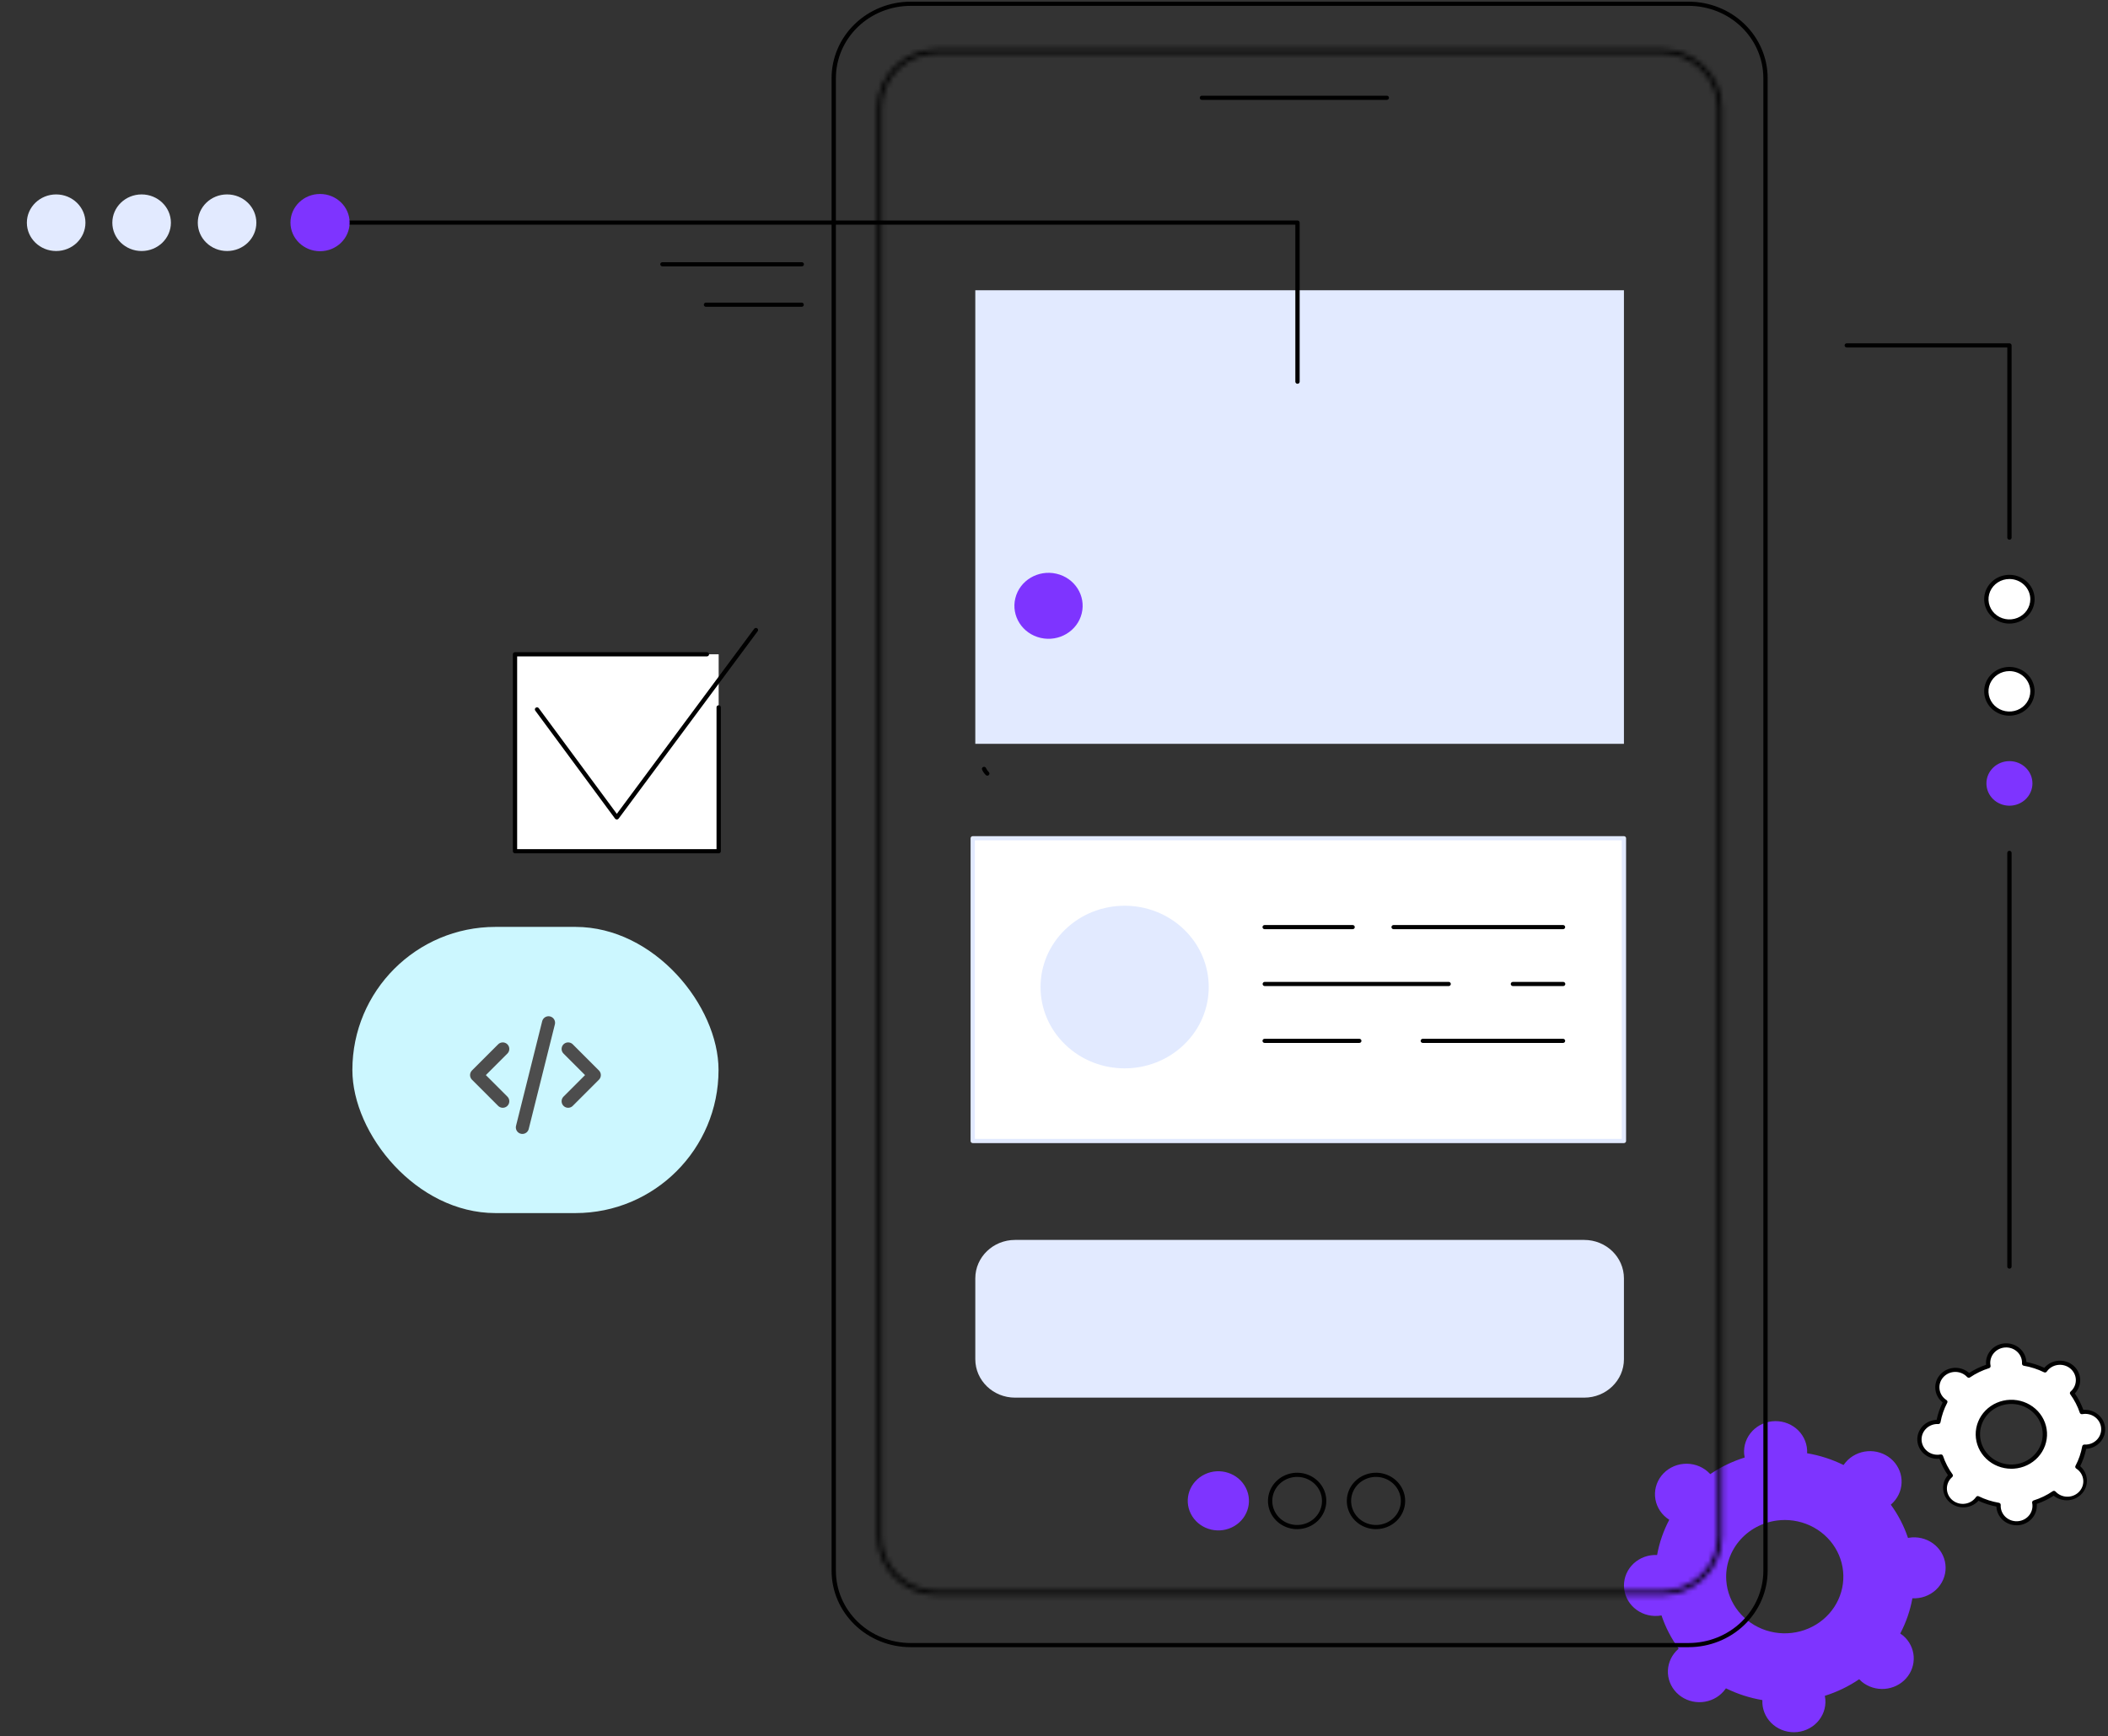<svg width="414" height="341" viewBox="0 0 414 341" fill="none" xmlns="http://www.w3.org/2000/svg">
<rect x="0" y="0" width="414" height="341" fill="#333333" stroke="none"/>
<g clip-path="url(#clip0_1312_425)">
<path d="M141.142 128.51H101.139V167.191H141.142V128.51Z" fill="white"/>
<path d="M325.565 317.386C325.816 317.369 326.065 317.336 326.311 317.288C327.091 319.614 328.227 321.813 329.682 323.813C329.495 323.975 329.318 324.148 329.152 324.33C328.601 324.922 328.178 325.614 327.908 326.365C327.637 327.117 327.524 327.913 327.574 328.707C327.625 329.502 327.839 330.278 328.204 330.992C328.568 331.705 329.076 332.341 329.698 332.863C330.319 333.385 331.042 333.782 331.824 334.03C332.606 334.279 333.431 334.375 334.251 334.312C335.072 334.249 335.871 334.028 336.602 333.664C337.334 333.299 337.983 332.797 338.512 332.187C338.675 332.002 338.827 331.808 338.967 331.606C341.22 332.718 343.632 333.496 346.123 333.916C346.078 334.733 346.207 335.551 346.502 336.318C346.796 337.086 347.25 337.787 347.835 338.378C348.421 338.969 349.125 339.438 349.905 339.756C350.685 340.074 351.524 340.233 352.371 340.226C353.217 340.218 354.053 340.042 354.827 339.71C355.6 339.378 356.295 338.896 356.869 338.294C357.442 337.692 357.882 336.982 358.161 336.21C358.44 335.437 358.552 334.617 358.491 333.801C358.471 333.558 358.437 333.317 358.387 333.079C360.792 332.325 363.067 331.226 365.136 329.819C365.303 330.001 365.483 330.172 365.672 330.333C366.918 331.342 368.524 331.838 370.144 331.714C371.764 331.589 373.269 330.855 374.334 329.668C375.399 328.481 375.94 326.937 375.84 325.369C375.739 323.8 375.006 322.333 373.797 321.282C373.606 321.123 373.405 320.976 373.196 320.841C374.345 318.663 375.15 316.331 375.584 313.922C376.429 313.965 377.275 313.841 378.069 313.556C378.862 313.272 379.587 312.833 380.198 312.267C380.81 311.701 381.295 311.02 381.624 310.265C381.952 309.511 382.118 308.7 382.109 307.881C382.101 307.063 381.92 306.255 381.576 305.507C381.232 304.759 380.734 304.087 380.111 303.532C379.489 302.978 378.755 302.552 377.956 302.282C377.157 302.013 376.309 301.904 375.465 301.963C375.214 301.982 374.965 302.016 374.719 302.064C373.939 299.737 372.803 297.538 371.347 295.538C371.535 295.376 371.712 295.202 371.878 295.02C372.428 294.428 372.851 293.736 373.122 292.984C373.393 292.233 373.506 291.437 373.455 290.642C373.405 289.848 373.191 289.071 372.826 288.358C372.462 287.644 371.954 287.008 371.332 286.486C370.711 285.965 369.988 285.568 369.206 285.319C368.424 285.07 367.599 284.975 366.779 285.038C365.958 285.101 365.159 285.321 364.427 285.686C363.696 286.051 363.047 286.553 362.518 287.163C362.354 287.347 362.201 287.542 362.062 287.745C359.81 286.633 357.398 285.854 354.906 285.435C354.951 284.618 354.823 283.8 354.528 283.033C354.234 282.266 353.78 281.565 353.195 280.974C352.609 280.382 351.905 279.913 351.125 279.596C350.345 279.278 349.505 279.118 348.659 279.126C347.813 279.134 346.977 279.309 346.203 279.641C345.43 279.974 344.735 280.456 344.161 281.058C343.588 281.66 343.148 282.369 342.869 283.142C342.59 283.914 342.477 284.734 342.539 285.551C342.558 285.793 342.593 286.034 342.643 286.272C340.237 287.026 337.962 288.124 335.894 289.532C335.726 289.351 335.547 289.179 335.358 289.019C334.722 288.468 333.975 288.051 333.164 287.793C332.354 287.534 331.497 287.441 330.647 287.518C329.798 287.595 328.973 287.84 328.226 288.239C327.479 288.638 326.826 289.183 326.306 289.837C325.787 290.492 325.413 291.243 325.208 292.045C325.003 292.846 324.971 293.679 325.114 294.492C325.258 295.306 325.573 296.082 326.041 296.772C326.509 297.462 327.12 298.051 327.834 298.502C326.684 300.68 325.879 303.013 325.446 305.422C324.602 305.381 323.758 305.507 322.967 305.792C322.175 306.078 321.452 306.517 320.843 307.083C320.233 307.648 319.75 308.329 319.422 309.082C319.095 309.835 318.93 310.645 318.938 311.462C318.946 312.279 319.127 313.085 319.47 313.832C319.812 314.579 320.309 315.25 320.93 315.804C321.55 316.359 322.282 316.784 323.079 317.055C323.876 317.326 324.722 317.436 325.565 317.379V317.386ZM349.704 298.573C351.975 298.418 354.243 298.917 356.22 300.008C358.197 301.099 359.796 302.732 360.813 304.701C361.83 306.671 362.221 308.887 361.935 311.071C361.65 313.255 360.701 315.308 359.209 316.97C357.716 318.633 355.748 319.83 353.552 320.41C351.356 320.991 349.031 320.929 346.872 320.232C344.713 319.535 342.816 318.235 341.421 316.495C340.025 314.756 339.195 312.655 339.035 310.459C338.822 307.516 339.826 304.612 341.826 302.384C343.827 300.156 346.661 298.787 349.704 298.579V298.573Z" fill="#7E34FF"/>
<path d="M380.749 286.116C380.893 286.104 381.036 286.085 381.178 286.058C381.623 287.388 382.271 288.646 383.101 289.79C382.994 289.883 382.893 289.982 382.797 290.086C382.181 290.773 381.872 291.668 381.938 292.575C382.004 293.482 382.44 294.326 383.15 294.922C383.86 295.518 384.786 295.817 385.724 295.753C386.662 295.689 387.535 295.267 388.152 294.581C388.245 294.475 388.332 294.364 388.411 294.248C389.699 294.883 391.079 295.329 392.504 295.568C392.496 295.708 392.496 295.847 392.504 295.987C392.57 296.893 393.006 297.737 393.716 298.333C394.426 298.929 395.352 299.228 396.289 299.164C397.227 299.099 398.1 298.678 398.716 297.991C399.332 297.305 399.641 296.41 399.575 295.503C399.565 295.364 399.546 295.227 399.517 295.09C400.893 294.661 402.194 294.034 403.377 293.231C403.472 293.335 403.574 293.433 403.683 293.524C404.034 293.819 404.443 294.045 404.884 294.187C405.326 294.33 405.792 294.386 406.256 294.355C406.721 294.323 407.174 294.203 407.59 294.002C408.007 293.801 408.378 293.522 408.683 293.182C408.988 292.842 409.221 292.448 409.368 292.021C409.516 291.594 409.575 291.143 409.542 290.694C409.509 290.245 409.385 289.807 409.177 289.404C408.969 289.002 408.681 288.642 408.329 288.347C408.22 288.258 408.106 288.174 407.987 288.096C408.644 286.851 409.104 285.517 409.352 284.139C409.496 284.149 409.64 284.149 409.783 284.139C410.721 284.075 411.594 283.654 412.21 282.968C412.827 282.281 413.136 281.386 413.07 280.48C413.004 279.573 412.568 278.729 411.858 278.133C411.148 277.537 410.223 277.238 409.285 277.302C409.142 277.312 408.999 277.331 408.858 277.359C408.412 276.029 407.764 274.771 406.935 273.625C407.043 273.533 407.144 273.435 407.239 273.33C407.855 272.643 408.164 271.748 408.097 270.841C408.031 269.935 407.595 269.091 406.885 268.495C406.175 267.899 405.249 267.6 404.311 267.665C403.374 267.729 402.501 268.15 401.885 268.837C401.79 268.942 401.704 269.053 401.625 269.17C400.337 268.534 398.958 268.088 397.533 267.848C397.54 267.709 397.54 267.57 397.533 267.431C397.466 266.524 397.03 265.68 396.32 265.084C395.61 264.489 394.685 264.19 393.747 264.254C392.809 264.318 391.936 264.74 391.32 265.426C390.704 266.113 390.395 267.008 390.461 267.915C390.472 268.053 390.491 268.191 390.519 268.327C389.143 268.757 387.842 269.384 386.659 270.187C386.335 269.842 385.941 269.564 385.502 269.371C385.062 269.178 384.587 269.074 384.105 269.065C383.622 269.056 383.143 269.143 382.697 269.319C382.25 269.496 381.845 269.759 381.508 270.092C381.17 270.425 380.906 270.821 380.732 271.256C380.558 271.691 380.478 272.156 380.497 272.623C380.516 273.089 380.633 273.546 380.841 273.967C381.049 274.388 381.344 274.763 381.707 275.07C381.816 275.161 381.93 275.245 382.049 275.323C381.393 276.569 380.932 277.903 380.684 279.28C380.541 279.271 380.397 279.271 380.253 279.28C379.789 279.312 379.336 279.432 378.919 279.633C378.503 279.834 378.131 280.112 377.826 280.452C377.521 280.792 377.288 281.186 377.14 281.613C376.993 282.04 376.934 282.491 376.966 282.94C376.999 283.389 377.123 283.827 377.331 284.23C377.539 284.633 377.827 284.992 378.178 285.287C378.53 285.582 378.938 285.807 379.379 285.95C379.821 286.092 380.287 286.149 380.751 286.118L380.749 286.116ZM394.556 275.355C395.854 275.266 397.151 275.551 398.282 276.175C399.413 276.799 400.327 277.733 400.909 278.859C401.491 279.986 401.714 281.253 401.551 282.502C401.388 283.751 400.845 284.925 399.992 285.876C399.138 286.827 398.012 287.512 396.757 287.844C395.501 288.176 394.171 288.141 392.936 287.742C391.701 287.344 390.616 286.6 389.818 285.605C389.02 284.61 388.545 283.409 388.453 282.153C388.332 280.47 388.907 278.81 390.051 277.536C391.195 276.262 392.815 275.48 394.556 275.36V275.355Z" fill="white"/>
<path d="M396.04 299.581C395.037 299.58 394.072 299.212 393.338 298.55C392.605 297.888 392.158 296.982 392.088 296.014C392.086 295.979 392.086 295.944 392.088 295.908C390.864 295.673 389.676 295.289 388.551 294.767C388.528 294.796 388.503 294.822 388.48 294.848C387.779 295.573 386.815 296.007 385.79 296.059C384.766 296.111 383.76 295.777 382.984 295.128C382.209 294.478 381.724 293.563 381.631 292.574C381.539 291.586 381.846 290.602 382.488 289.828L382.561 289.748C381.868 288.745 381.308 287.661 380.895 286.523H380.786C379.737 286.593 378.703 286.258 377.91 285.591C377.117 284.925 376.63 283.981 376.555 282.968C376.484 281.954 376.831 280.954 377.521 280.188C378.21 279.421 379.186 278.95 380.234 278.877H380.343C380.587 277.693 380.984 276.544 381.524 275.457C381.495 275.435 381.467 275.412 381.44 275.388C380.645 274.721 380.157 273.776 380.083 272.761C380.009 271.746 380.355 270.744 381.044 269.976C381.734 269.208 382.712 268.736 383.761 268.664C384.811 268.592 385.847 268.927 386.642 269.594L386.724 269.664C387.762 268.995 388.882 268.454 390.059 268.054C390.059 268.019 390.059 267.983 390.05 267.948C390.013 267.445 390.079 266.941 390.244 266.463C390.409 265.985 390.67 265.543 391.012 265.163C391.353 264.783 391.769 264.471 392.235 264.246C392.701 264.021 393.209 263.887 393.729 263.851C394.248 263.816 394.77 263.88 395.264 264.04C395.759 264.199 396.215 264.451 396.609 264.782C397.002 265.112 397.325 265.514 397.557 265.965C397.79 266.416 397.929 266.906 397.965 267.409C397.967 267.444 397.967 267.479 397.965 267.515C399.189 267.751 400.377 268.134 401.502 268.655L401.573 268.573C402.263 267.804 403.241 267.333 404.291 267.261C405.34 267.19 406.377 267.524 407.171 268.192C407.966 268.859 408.454 269.804 408.528 270.819C408.602 271.834 408.256 272.836 407.566 273.605L407.493 273.683C408.186 274.686 408.745 275.769 409.158 276.907H409.268C410.306 276.855 411.324 277.199 412.103 277.866C412.882 278.532 413.359 279.467 413.432 280.47C413.506 281.473 413.169 282.463 412.495 283.229C411.821 283.994 410.863 284.473 409.827 284.563H409.718C409.474 285.746 409.077 286.894 408.537 287.981L408.621 288.05C409.363 288.73 409.804 289.66 409.854 290.647C409.904 291.633 409.559 292.601 408.89 293.348C408.221 294.094 407.28 294.563 406.263 294.656C405.246 294.749 404.231 294.459 403.429 293.846C403.402 293.822 403.373 293.8 403.346 293.774C402.309 294.444 401.189 294.986 400.011 295.384C400.011 295.421 400.011 295.457 400.011 295.49C400.083 296.504 399.736 297.504 399.047 298.271C398.357 299.038 397.381 299.509 396.333 299.581C396.231 299.579 396.134 299.581 396.04 299.581ZM388.415 293.839C388.482 293.839 388.548 293.854 388.607 293.883C389.858 294.5 391.197 294.932 392.58 295.165C392.682 295.182 392.774 295.234 392.839 295.312C392.903 295.391 392.936 295.489 392.93 295.589C392.923 295.712 392.923 295.837 392.93 295.96C392.957 296.374 393.071 296.778 393.265 297.147C393.46 297.515 393.731 297.842 394.062 298.105C394.392 298.368 394.776 298.563 395.187 298.677C395.599 298.791 396.031 298.821 396.455 298.767C396.88 298.713 397.289 298.574 397.656 298.361C398.023 298.147 398.34 297.863 398.589 297.525C398.837 297.188 399.011 296.805 399.1 296.4C399.188 295.994 399.19 295.576 399.104 295.17C399.085 295.072 399.104 294.971 399.157 294.885C399.209 294.799 399.292 294.735 399.39 294.703C400.726 294.286 401.989 293.676 403.137 292.894C403.221 292.837 403.325 292.811 403.427 292.822C403.53 292.834 403.625 292.881 403.694 292.955C403.779 293.046 403.869 293.132 403.964 293.214C404.272 293.478 404.632 293.68 405.022 293.808C405.412 293.937 405.825 293.989 406.236 293.963C406.647 293.937 407.049 293.832 407.418 293.654C407.787 293.477 408.116 293.231 408.386 292.93C408.656 292.629 408.862 292.28 408.992 291.901C409.122 291.523 409.173 291.124 409.142 290.727C409.111 290.329 408.999 289.942 408.813 289.586C408.627 289.231 408.369 288.915 408.056 288.656C407.961 288.576 407.86 288.502 407.754 288.435C407.668 288.379 407.606 288.295 407.58 288.198C407.554 288.101 407.566 287.998 407.614 287.909C408.252 286.7 408.699 285.404 408.939 284.067C408.957 283.968 409.011 283.88 409.092 283.818C409.173 283.755 409.274 283.724 409.377 283.728C409.505 283.735 409.634 283.735 409.762 283.728C410.588 283.672 411.356 283.3 411.899 282.696C412.442 282.091 412.714 281.303 412.655 280.505C412.597 279.706 412.213 278.963 411.588 278.438C410.962 277.914 410.147 277.651 409.321 277.707C409.195 277.715 409.07 277.732 408.946 277.757C408.845 277.775 408.74 277.758 408.651 277.707C408.562 277.657 408.495 277.577 408.462 277.482C408.029 276.19 407.398 274.969 406.591 273.858C406.531 273.776 406.505 273.676 406.516 273.577C406.528 273.478 406.576 273.386 406.652 273.318C406.747 273.237 406.836 273.15 406.919 273.058C407.188 272.759 407.394 272.412 407.524 272.036C407.654 271.66 407.706 271.263 407.678 270.868C407.649 270.472 407.54 270.086 407.356 269.732C407.173 269.377 406.919 269.061 406.61 268.802C405.984 268.278 405.169 268.015 404.344 268.071C403.518 268.128 402.749 268.498 402.206 269.101C402.124 269.195 402.047 269.293 401.977 269.395C401.919 269.477 401.832 269.537 401.732 269.562C401.632 269.587 401.527 269.576 401.435 269.531C400.184 268.914 398.845 268.481 397.461 268.247C397.359 268.231 397.267 268.178 397.203 268.1C397.138 268.022 397.106 267.923 397.111 267.823C397.136 267.397 397.065 266.97 396.905 266.571C396.745 266.173 396.5 265.812 396.184 265.513C395.868 265.214 395.49 264.983 395.075 264.836C394.66 264.69 394.217 264.63 393.777 264.662C392.951 264.719 392.183 265.09 391.64 265.694C391.097 266.299 390.825 267.086 390.882 267.885C390.892 268.01 390.91 268.134 390.936 268.257C390.955 268.355 390.937 268.456 390.884 268.542C390.831 268.628 390.748 268.693 390.65 268.723C389.314 269.142 388.052 269.752 386.903 270.533C386.819 270.59 386.716 270.616 386.613 270.605C386.51 270.594 386.415 270.547 386.346 270.473C386.261 270.383 386.171 270.296 386.076 270.215C385.767 269.951 385.408 269.749 385.018 269.621C384.628 269.492 384.215 269.439 383.804 269.466C383.393 269.492 382.991 269.597 382.622 269.774C382.253 269.952 381.924 270.198 381.654 270.499C381.383 270.799 381.178 271.149 381.048 271.527C380.918 271.906 380.867 272.305 380.898 272.702C380.929 273.099 381.04 273.487 381.227 273.842C381.413 274.198 381.67 274.514 381.984 274.773C382.079 274.853 382.18 274.927 382.286 274.994C382.372 275.05 382.434 275.134 382.46 275.231C382.486 275.328 382.474 275.431 382.426 275.52C381.789 276.729 381.343 278.024 381.101 279.36C381.083 279.458 381.028 279.547 380.948 279.609C380.867 279.672 380.766 279.704 380.663 279.7C380.535 279.692 380.406 279.692 380.278 279.7C379.454 279.759 378.688 280.132 378.147 280.736C377.607 281.34 377.336 282.126 377.393 282.923C377.422 283.319 377.531 283.705 377.714 284.059C377.897 284.414 378.15 284.731 378.46 284.99C378.769 285.25 379.129 285.449 379.518 285.574C379.907 285.7 380.317 285.75 380.726 285.722C380.855 285.712 380.984 285.695 381.111 285.672C381.212 285.653 381.317 285.67 381.406 285.721C381.495 285.771 381.562 285.852 381.593 285.947C382.026 287.239 382.657 288.46 383.465 289.571C383.524 289.653 383.55 289.753 383.539 289.852C383.527 289.952 383.478 290.043 383.401 290.11C383.306 290.191 383.217 290.278 383.134 290.371C382.852 290.681 382.64 291.045 382.509 291.438C382.379 291.831 382.333 292.246 382.375 292.657C382.417 293.068 382.546 293.467 382.754 293.828C382.962 294.188 383.244 294.504 383.583 294.756C383.922 295.007 384.311 295.188 384.725 295.288C385.14 295.388 385.571 295.405 385.992 295.337C386.414 295.27 386.816 295.119 387.175 294.895C387.534 294.671 387.841 294.378 388.078 294.034C388.114 293.977 388.163 293.93 388.222 293.896C388.28 293.862 388.347 293.842 388.415 293.839ZM395.009 288.479C393.173 288.477 391.411 287.777 390.103 286.53C388.796 285.284 388.046 283.591 388.016 281.816C387.986 280.04 388.678 278.325 389.943 277.038C391.208 275.751 392.945 274.996 394.78 274.935C396.616 274.874 398.402 275.512 399.756 276.712C401.109 277.912 401.921 279.578 402.017 281.351C402.113 283.124 401.486 284.863 400.269 286.193C399.053 287.523 397.345 288.338 395.513 288.463C395.346 288.474 395.177 288.479 395.009 288.479ZM394.586 275.764C393.166 275.861 391.825 276.432 390.791 277.378C389.757 278.324 389.095 279.588 388.917 280.954C388.738 282.32 389.055 283.703 389.813 284.868C390.571 286.033 391.723 286.908 393.074 287.344C394.424 287.78 395.889 287.749 397.219 287.258C398.549 286.767 399.661 285.845 400.367 284.649C401.073 283.454 401.328 282.059 401.089 280.702C400.85 279.344 400.132 278.109 399.058 277.207C397.824 276.172 396.216 275.653 394.586 275.764Z" fill="black"/>
<path d="M331.647 323.523H178.828C174.716 323.519 170.774 321.937 167.866 319.125C164.958 316.314 163.322 312.502 163.318 308.526V15.328C163.322 11.352 164.958 7.54 167.866 4.728C170.774 1.917 174.716 0.335 178.828 0.331L331.647 0.331C335.759 0.335 339.702 1.917 342.609 4.728C345.517 7.54 347.153 11.352 347.157 15.328V308.527C347.152 312.503 345.516 316.315 342.609 319.126C339.701 321.937 335.759 323.519 331.647 323.523ZM178.828 1.149C174.94 1.154 171.213 2.649 168.464 5.307C165.715 7.965 164.169 11.569 164.164 15.328V308.527C164.169 312.287 165.715 315.891 168.464 318.549C171.213 321.207 174.94 322.702 178.828 322.707H331.647C335.535 322.702 339.262 321.207 342.011 318.549C344.76 315.891 346.306 312.287 346.311 308.527V15.328C346.306 11.569 344.76 7.965 342.011 5.307C339.262 2.649 335.535 1.154 331.647 1.149H178.828Z" fill="black"/>
<mask id="path-6-inside-1_1312_425" fill="white">
<path d="M326.326 313.295H184.151C181.008 313.292 177.995 312.083 175.772 309.934C173.55 307.786 172.299 304.872 172.295 301.833V21.139C172.299 18.1 173.549 15.186 175.772 13.037C177.994 10.887 181.008 9.679 184.151 9.675H326.326C329.469 9.679 332.483 10.887 334.705 13.037C336.928 15.186 338.178 18.1 338.182 21.139V301.827C338.18 304.868 336.93 307.783 334.707 309.933C332.484 312.083 329.47 313.292 326.326 313.295ZM184.151 10.493C181.232 10.495 178.432 11.617 176.367 13.613C174.302 15.609 173.141 18.316 173.138 21.139V301.827C173.141 304.649 174.302 307.355 176.366 309.35C178.429 311.345 181.227 312.468 184.146 312.471H326.32C329.239 312.469 332.037 311.346 334.101 309.351C336.165 307.355 337.326 304.65 337.33 301.827V21.139C337.327 18.317 336.166 15.611 334.102 13.615C332.038 11.619 329.239 10.496 326.32 10.493H184.151Z"/>
</mask>
<path d="M326.326 313.295V315.007H326.327L326.326 313.295ZM184.151 313.295L184.15 315.007H184.151V313.295ZM172.295 301.833H170.583L170.583 301.835L172.295 301.833ZM172.295 21.139L170.583 21.137V21.139H172.295ZM184.151 9.675V7.963L184.15 7.963L184.151 9.675ZM326.326 9.675L326.328 7.963H326.326V9.675ZM338.182 21.139H339.894V21.137L338.182 21.139ZM338.182 301.827L339.894 301.828V301.827H338.182ZM184.151 10.493V8.781L184.15 8.781L184.151 10.493ZM173.138 21.139L171.425 21.137V21.139H173.138ZM173.138 301.827H171.425L171.425 301.829L173.138 301.827ZM184.146 312.471L184.144 314.184H184.146V312.471ZM326.32 312.471V314.184H326.322L326.32 312.471ZM337.33 301.827L339.042 301.829V301.827H337.33ZM337.33 21.139H339.042V21.137L337.33 21.139ZM326.32 10.493L326.322 8.781H326.32V10.493ZM326.326 311.583H184.151V315.007H326.326V311.583ZM184.153 311.583C181.445 311.58 178.86 310.538 176.963 308.703L174.582 311.165C177.13 313.628 180.571 315.004 184.15 315.007L184.153 311.583ZM176.963 308.703C175.067 306.87 174.011 304.397 174.007 301.831L170.583 301.835C170.588 305.347 172.033 308.701 174.582 311.165L176.963 308.703ZM174.007 301.833V21.139H170.583V301.833H174.007ZM174.007 21.141C174.01 18.574 175.066 16.101 176.962 14.268L174.582 11.806C172.032 14.271 170.587 17.626 170.583 21.137L174.007 21.141ZM176.962 14.268C178.86 12.432 181.445 11.39 184.153 11.387L184.15 7.963C180.571 7.967 177.129 9.343 174.582 11.806L176.962 14.268ZM184.151 11.387H326.326V7.963H184.151V11.387ZM326.324 11.387C329.032 11.39 331.617 12.432 333.515 14.268L335.896 11.806C333.348 9.343 329.906 7.967 326.328 7.963L326.324 11.387ZM333.515 14.268C335.411 16.101 336.467 18.574 336.47 21.141L339.894 21.137C339.89 17.626 338.445 14.271 335.896 11.806L333.515 14.268ZM336.47 21.139V301.827H339.894V21.139H336.47ZM336.47 301.826C336.468 304.394 335.413 306.868 333.517 308.702L335.898 311.164C338.447 308.697 339.892 305.341 339.894 301.828L336.47 301.826ZM333.517 308.702C331.619 310.538 329.033 311.581 326.324 311.583L326.327 315.007C329.907 315.004 333.35 313.628 335.898 311.164L333.517 308.702ZM184.15 8.781C180.795 8.783 177.567 10.072 175.177 12.382L177.557 14.845C179.297 13.162 181.668 12.207 184.153 12.206L184.15 8.781ZM175.177 12.382C172.785 14.694 171.429 17.842 171.425 21.137L174.85 21.141C174.852 18.79 175.819 16.525 177.557 14.845L175.177 12.382ZM171.425 21.139V301.827H174.85V21.139H171.425ZM171.425 301.829C171.43 305.124 172.785 308.27 175.176 310.581L177.556 308.119C175.819 306.44 174.853 304.175 174.85 301.825L171.425 301.829ZM175.176 310.581C177.564 312.89 180.79 314.18 184.144 314.184L184.148 310.759C181.664 310.756 179.295 309.801 177.556 308.119L175.176 310.581ZM184.146 314.184H326.32V310.759H184.146V314.184ZM326.322 314.184C329.676 314.18 332.902 312.891 335.291 310.582L332.911 308.12C331.172 309.801 328.802 310.757 326.318 310.759L326.322 314.184ZM335.291 310.582C337.682 308.27 339.038 305.124 339.042 301.829L335.618 301.825C335.615 304.175 334.648 306.44 332.911 308.12L335.291 310.582ZM339.042 301.827V21.139H335.618V301.827H339.042ZM339.042 21.137C339.039 17.843 337.683 14.696 335.292 12.384L332.912 14.846C334.649 16.526 335.615 18.791 335.618 21.141L339.042 21.137ZM335.292 12.384C332.903 10.074 329.676 8.785 326.322 8.781L326.318 12.206C328.802 12.208 331.172 13.164 332.912 14.846L335.292 12.384ZM326.32 8.781H184.151V12.206H326.32V8.781Z" fill="black" mask="url(#path-6-inside-1_1312_425)"/>
<path d="M272.384 19.616H236.022C235.914 19.609 235.813 19.563 235.74 19.487C235.666 19.411 235.625 19.311 235.625 19.206C235.625 19.102 235.666 19.002 235.74 18.926C235.813 18.85 235.914 18.803 236.022 18.796H272.39C272.498 18.803 272.598 18.85 272.672 18.926C272.746 19.002 272.787 19.102 272.787 19.206C272.787 19.311 272.746 19.411 272.672 19.487C272.598 19.563 272.498 19.609 272.39 19.616H272.384Z" fill="black"/>
<path d="M318.932 57.009H191.544V146.095H318.932V57.009Z" fill="#E2EAFF"/>
<path d="M311.128 243.536H199.349C195.038 243.536 191.544 246.914 191.544 251.082V266.968C191.544 271.136 195.038 274.514 199.349 274.514H311.128C315.438 274.514 318.932 271.136 318.932 266.968V251.082C318.932 246.914 315.438 243.536 311.128 243.536Z" fill="#E2EAFF"/>
<path d="M270.238 300.342C269.105 300.342 267.997 300.017 267.055 299.408C266.113 298.799 265.378 297.934 264.945 296.922C264.511 295.91 264.398 294.796 264.619 293.721C264.84 292.647 265.386 291.66 266.187 290.885C266.988 290.11 268.009 289.583 269.12 289.369C270.231 289.155 271.383 289.265 272.43 289.684C273.477 290.103 274.372 290.813 275.001 291.724C275.631 292.635 275.967 293.706 275.967 294.802C275.965 296.271 275.361 297.678 274.287 298.717C273.213 299.755 271.757 300.34 270.238 300.342ZM270.238 290.081C269.272 290.08 268.328 290.357 267.525 290.875C266.721 291.394 266.095 292.131 265.725 292.994C265.355 293.857 265.258 294.806 265.447 295.722C265.635 296.638 266.1 297.479 266.783 298.14C267.465 298.8 268.335 299.25 269.283 299.433C270.23 299.615 271.212 299.521 272.104 299.164C272.996 298.807 273.759 298.202 274.296 297.425C274.832 296.649 275.119 295.736 275.119 294.802C275.118 293.55 274.603 292.35 273.688 291.465C272.773 290.58 271.532 290.082 270.238 290.081Z" fill="black"/>
<path d="M254.753 300.342C253.619 300.342 252.512 300.017 251.57 299.408C250.628 298.799 249.893 297.934 249.46 296.922C249.026 295.91 248.913 294.796 249.134 293.721C249.355 292.647 249.9 291.66 250.702 290.885C251.503 290.11 252.524 289.583 253.635 289.369C254.746 289.155 255.898 289.265 256.945 289.684C257.992 290.103 258.887 290.813 259.516 291.724C260.146 292.635 260.482 293.706 260.482 294.802C260.48 296.271 259.876 297.679 258.802 298.717C257.728 299.756 256.272 300.34 254.753 300.342ZM254.753 290.081C253.787 290.081 252.843 290.357 252.04 290.876C251.237 291.395 250.611 292.132 250.241 292.995C249.872 293.858 249.775 294.807 249.964 295.723C250.152 296.639 250.617 297.48 251.3 298.141C251.983 298.801 252.853 299.251 253.8 299.433C254.747 299.615 255.729 299.521 256.621 299.164C257.513 298.807 258.276 298.201 258.813 297.425C259.349 296.649 259.635 295.736 259.635 294.802C259.634 293.55 259.119 292.35 258.204 291.465C257.288 290.58 256.047 290.082 254.753 290.081Z" fill="black"/>
<path d="M242.437 299.725C245.26 298.038 246.134 294.457 244.389 291.727C242.644 288.997 238.94 288.151 236.117 289.839C233.294 291.526 232.42 295.107 234.165 297.837C235.91 300.567 239.613 301.412 242.437 299.725Z" fill="#7E34FF"/>
<path d="M318.931 164.64H191.034V224.107H318.931V164.64Z" fill="white"/>
<path d="M318.93 224.516H191.041C190.929 224.516 190.821 224.473 190.742 224.396C190.662 224.32 190.618 224.215 190.618 224.107V164.64C190.618 164.586 190.628 164.533 190.65 164.483C190.671 164.433 190.702 164.388 190.741 164.35C190.781 164.312 190.827 164.282 190.879 164.262C190.93 164.241 190.985 164.231 191.041 164.231H318.93C318.986 164.231 319.041 164.241 319.092 164.262C319.144 164.282 319.191 164.312 319.23 164.35C319.269 164.388 319.3 164.433 319.322 164.483C319.343 164.533 319.353 164.586 319.353 164.64V224.107C319.353 224.215 319.309 224.32 319.229 224.396C319.15 224.473 319.042 224.516 318.93 224.516ZM191.456 223.696H318.507V165.049H191.456V223.696Z" fill="#E2EAFF"/>
<path d="M306.967 182.503H273.696C273.584 182.503 273.477 182.46 273.397 182.383C273.318 182.306 273.273 182.202 273.273 182.094C273.273 181.985 273.318 181.881 273.397 181.805C273.477 181.728 273.584 181.685 273.696 181.685H306.967C307.079 181.685 307.187 181.728 307.266 181.805C307.345 181.881 307.39 181.985 307.39 182.094C307.39 182.202 307.345 182.306 307.266 182.383C307.187 182.46 307.079 182.503 306.967 182.503Z" fill="black"/>
<path d="M265.649 182.503H248.371C248.259 182.503 248.151 182.46 248.072 182.383C247.993 182.306 247.948 182.202 247.948 182.094C247.948 181.985 247.993 181.881 248.072 181.805C248.151 181.728 248.259 181.685 248.371 181.685H265.649C265.761 181.685 265.869 181.728 265.948 181.805C266.027 181.881 266.072 181.985 266.072 182.094C266.072 182.202 266.027 182.306 265.948 182.383C265.869 182.46 265.761 182.503 265.649 182.503Z" fill="black"/>
<path d="M306.965 193.675H297.157C297.099 193.679 297.041 193.671 296.986 193.652C296.931 193.634 296.881 193.604 296.838 193.566C296.796 193.527 296.762 193.481 296.739 193.429C296.715 193.377 296.704 193.322 296.704 193.265C296.704 193.209 296.715 193.153 296.739 193.102C296.762 193.05 296.796 193.004 296.838 192.965C296.881 192.927 296.931 192.897 296.986 192.878C297.041 192.859 297.099 192.852 297.157 192.855H306.965C307.023 192.852 307.082 192.859 307.136 192.878C307.191 192.897 307.241 192.927 307.284 192.965C307.326 193.004 307.36 193.05 307.384 193.102C307.407 193.153 307.419 193.209 307.419 193.265C307.419 193.322 307.407 193.377 307.384 193.429C307.36 193.481 307.326 193.527 307.284 193.566C307.241 193.604 307.191 193.634 307.136 193.652C307.082 193.671 307.023 193.679 306.965 193.675Z" fill="black"/>
<path d="M284.535 193.675H248.369C248.261 193.668 248.16 193.622 248.087 193.546C248.013 193.47 247.972 193.369 247.972 193.265C247.972 193.161 248.013 193.061 248.087 192.985C248.16 192.908 248.261 192.862 248.369 192.855H284.535C284.643 192.862 284.744 192.908 284.817 192.985C284.891 193.061 284.932 193.161 284.932 193.265C284.932 193.369 284.891 193.47 284.817 193.546C284.744 193.622 284.643 193.668 284.535 193.675Z" fill="black"/>
<path d="M306.967 204.846H279.432C279.32 204.846 279.212 204.803 279.133 204.726C279.053 204.649 279.009 204.545 279.009 204.437C279.009 204.328 279.053 204.224 279.133 204.147C279.212 204.071 279.32 204.028 279.432 204.028H306.967C307.08 204.028 307.187 204.071 307.267 204.147C307.346 204.224 307.391 204.328 307.391 204.437C307.391 204.545 307.346 204.649 307.267 204.726C307.187 204.803 307.08 204.846 306.967 204.846Z" fill="black"/>
<path d="M266.958 204.846H248.371C248.259 204.846 248.151 204.803 248.072 204.726C247.993 204.649 247.948 204.545 247.948 204.437C247.948 204.328 247.993 204.224 248.072 204.147C248.151 204.071 248.259 204.028 248.371 204.028H266.958C267.071 204.028 267.178 204.071 267.258 204.147C267.337 204.224 267.382 204.328 267.382 204.437C267.382 204.545 267.337 204.649 267.258 204.726C267.178 204.803 267.071 204.846 266.958 204.846Z" fill="black"/>
<path d="M232.552 205.159C239.002 198.923 239.002 188.811 232.552 182.574C226.102 176.338 215.645 176.338 209.195 182.574C202.745 188.811 202.745 198.923 209.195 205.159C215.645 211.396 226.102 211.396 232.552 205.159Z" fill="#E2EAFF"/>
<path d="M212.447 120.476C213.297 116.993 211.067 113.504 207.465 112.682C203.864 111.86 200.255 114.017 199.405 117.499C198.555 120.982 200.785 124.471 204.387 125.293C207.988 126.115 211.597 123.958 212.447 120.476Z" fill="#7E34FF"/>
<path d="M193.905 152.348C193.85 152.348 193.795 152.337 193.744 152.317C193.692 152.296 193.646 152.266 193.607 152.227C193.308 151.939 193.068 151.598 192.899 151.223C192.869 151.173 192.85 151.118 192.843 151.061C192.837 151.003 192.843 150.945 192.861 150.89C192.88 150.835 192.91 150.785 192.95 150.742C192.99 150.699 193.039 150.665 193.094 150.642C193.148 150.618 193.207 150.606 193.267 150.607C193.327 150.607 193.386 150.62 193.44 150.644C193.494 150.668 193.543 150.703 193.582 150.746C193.622 150.79 193.651 150.841 193.669 150.896C193.795 151.176 193.974 151.432 194.197 151.649C194.256 151.707 194.296 151.78 194.312 151.859C194.328 151.938 194.319 152.02 194.287 152.095C194.255 152.169 194.201 152.233 194.132 152.278C194.062 152.323 193.981 152.348 193.897 152.348H193.905Z" fill="black"/>
<path d="M254.824 75.376C254.768 75.376 254.713 75.365 254.661 75.345C254.609 75.325 254.563 75.294 254.523 75.256C254.484 75.218 254.452 75.173 254.431 75.123C254.409 75.074 254.398 75.02 254.398 74.966V44.129H62.732C62.624 44.122 62.524 44.076 62.45 44C62.377 43.924 62.336 43.824 62.336 43.719C62.336 43.615 62.377 43.515 62.45 43.439C62.524 43.362 62.624 43.316 62.732 43.309H254.824C254.936 43.31 255.044 43.353 255.123 43.43C255.202 43.507 255.247 43.612 255.247 43.72V74.961C255.247 75.015 255.237 75.069 255.216 75.119C255.195 75.169 255.164 75.215 255.125 75.254C255.085 75.292 255.038 75.323 254.987 75.344C254.935 75.365 254.88 75.376 254.824 75.376Z" fill="black"/>
<path d="M62.854 49.342C66.063 49.342 68.664 46.825 68.664 43.72C68.664 40.615 66.063 38.099 62.854 38.099C59.646 38.099 57.045 40.615 57.045 43.72C57.045 46.825 59.646 49.342 62.854 49.342Z" fill="#7E34FF"/>
<path d="M44.595 49.302C47.772 49.302 50.347 46.814 50.347 43.744C50.347 40.674 47.772 38.186 44.595 38.186C41.418 38.186 38.843 40.674 38.843 43.744C38.843 46.814 41.418 49.302 44.595 49.302Z" fill="#E2EAFF"/>
<path d="M27.813 49.303C30.99 49.303 33.565 46.814 33.565 43.745C33.565 40.675 30.99 38.186 27.813 38.186C24.636 38.186 22.061 40.675 22.061 43.745C22.061 46.814 24.636 49.303 27.813 49.303Z" fill="#E2EAFF"/>
<path d="M11.028 49.303C14.205 49.303 16.78 46.814 16.78 43.745C16.78 40.675 14.205 38.186 11.028 38.186C7.851 38.186 5.276 40.675 5.276 43.745C5.276 46.814 7.851 49.303 11.028 49.303Z" fill="#E2EAFF"/>
<path d="M157.466 52.315H130.096C129.983 52.315 129.876 52.272 129.796 52.195C129.717 52.118 129.673 52.014 129.673 51.906C129.673 51.797 129.717 51.693 129.796 51.617C129.876 51.54 129.983 51.497 130.096 51.497H157.466C157.521 51.497 157.576 51.507 157.628 51.528C157.679 51.548 157.726 51.579 157.765 51.617C157.804 51.655 157.835 51.7 157.857 51.749C157.878 51.799 157.889 51.852 157.889 51.906C157.889 51.96 157.878 52.013 157.857 52.062C157.835 52.112 157.804 52.157 157.765 52.195C157.726 52.233 157.679 52.263 157.628 52.284C157.576 52.304 157.521 52.315 157.466 52.315Z" fill="black"/>
<path d="M157.469 60.259H138.622C138.514 60.252 138.413 60.206 138.34 60.13C138.266 60.054 138.225 59.953 138.225 59.849C138.225 59.745 138.266 59.645 138.34 59.569C138.413 59.492 138.514 59.446 138.622 59.439H157.469C157.576 59.446 157.677 59.492 157.751 59.569C157.824 59.645 157.865 59.745 157.865 59.849C157.865 59.953 157.824 60.054 157.751 60.13C157.677 60.206 157.576 60.252 157.469 60.259Z" fill="black"/>
<path d="M141.147 167.601H101.146C101.09 167.601 101.035 167.59 100.984 167.57C100.932 167.55 100.886 167.519 100.846 167.481C100.807 167.443 100.776 167.398 100.755 167.348C100.733 167.299 100.723 167.245 100.723 167.192V128.513C100.723 128.459 100.733 128.405 100.754 128.356C100.776 128.306 100.807 128.26 100.846 128.222C100.885 128.184 100.932 128.154 100.984 128.133C101.035 128.112 101.09 128.102 101.146 128.102H138.859C138.966 128.109 139.067 128.155 139.141 128.231C139.214 128.307 139.255 128.408 139.255 128.512C139.255 128.616 139.214 128.716 139.141 128.792C139.067 128.868 138.966 128.915 138.859 128.922H101.565V166.781H140.722V138.902C140.73 138.798 140.777 138.701 140.856 138.629C140.935 138.558 141.039 138.519 141.146 138.519C141.254 138.519 141.358 138.558 141.437 138.629C141.515 138.701 141.563 138.798 141.57 138.902V167.192C141.57 167.3 141.526 167.404 141.447 167.481C141.367 167.558 141.26 167.601 141.147 167.601Z" fill="black"/>
<path d="M121.141 160.962C121.074 160.962 121.008 160.946 120.948 160.917C120.888 160.887 120.836 160.844 120.797 160.791L105.123 139.574C105.058 139.485 105.032 139.376 105.05 139.269C105.068 139.161 105.13 139.066 105.221 139.003C105.313 138.94 105.426 138.914 105.537 138.932C105.648 138.95 105.746 139.009 105.812 139.098L121.141 159.848L148.113 123.509C148.145 123.464 148.186 123.426 148.233 123.396C148.281 123.367 148.334 123.347 148.389 123.337C148.445 123.328 148.502 123.329 148.557 123.341C148.612 123.354 148.664 123.376 148.709 123.408C148.755 123.44 148.794 123.48 148.823 123.527C148.853 123.573 148.872 123.625 148.881 123.679C148.889 123.733 148.886 123.788 148.872 123.841C148.858 123.894 148.834 123.943 148.8 123.987L121.491 160.791C121.451 160.845 121.399 160.889 121.338 160.918C121.277 160.948 121.209 160.963 121.141 160.962Z" fill="black"/>
<path d="M394.643 249.178C394.587 249.178 394.532 249.167 394.48 249.147C394.429 249.126 394.382 249.096 394.343 249.058C394.304 249.02 394.272 248.975 394.251 248.925C394.23 248.876 394.219 248.822 394.22 248.768V167.515C394.22 167.406 394.264 167.302 394.344 167.226C394.423 167.149 394.53 167.106 394.643 167.106C394.755 167.106 394.863 167.149 394.942 167.226C395.021 167.302 395.066 167.406 395.066 167.515V248.778C395.064 248.885 395.018 248.987 394.939 249.062C394.86 249.136 394.753 249.178 394.643 249.178Z" fill="black"/>
<path d="M394.644 106.006C394.588 106.007 394.533 105.996 394.482 105.976C394.43 105.955 394.383 105.925 394.344 105.887C394.305 105.849 394.273 105.804 394.252 105.754C394.231 105.704 394.22 105.651 394.221 105.597V68.25H362.668C362.56 68.243 362.459 68.196 362.386 68.12C362.312 68.044 362.271 67.944 362.271 67.84C362.271 67.736 362.312 67.635 362.386 67.559C362.459 67.483 362.56 67.437 362.668 67.43H394.644C394.756 67.43 394.864 67.473 394.943 67.549C395.022 67.626 395.067 67.73 395.067 67.839V105.597C395.067 105.651 395.056 105.704 395.035 105.754C395.014 105.804 394.983 105.849 394.943 105.887C394.904 105.925 394.857 105.955 394.806 105.976C394.755 105.996 394.699 106.007 394.644 106.006Z" fill="black"/>
<path d="M394.642 122.071C397.138 122.071 399.161 120.111 399.161 117.694C399.161 115.276 397.138 113.316 394.642 113.316C392.146 113.316 390.122 115.276 390.122 117.694C390.122 120.111 392.146 122.071 394.642 122.071Z" fill="white"/>
<path d="M394.644 122.482C393.664 122.484 392.706 122.204 391.89 121.679C391.074 121.154 390.438 120.407 390.062 119.532C389.686 118.658 389.586 117.695 389.776 116.765C389.966 115.836 390.437 114.982 391.129 114.311C391.821 113.64 392.704 113.183 393.665 112.998C394.626 112.812 395.622 112.907 396.527 113.269C397.433 113.631 398.207 114.245 398.751 115.032C399.296 115.82 399.586 116.746 399.586 117.694C399.586 118.962 399.065 120.178 398.139 121.076C397.212 121.973 395.955 122.479 394.644 122.482ZM394.644 113.725C393.832 113.724 393.038 113.955 392.362 114.39C391.686 114.826 391.159 115.445 390.847 116.17C390.535 116.895 390.453 117.693 390.61 118.463C390.768 119.233 391.158 119.941 391.732 120.497C392.305 121.053 393.036 121.431 393.833 121.585C394.629 121.739 395.455 121.661 396.205 121.36C396.955 121.06 397.597 120.552 398.048 119.899C398.499 119.246 398.74 118.479 398.74 117.694C398.74 116.642 398.309 115.634 397.541 114.89C396.773 114.146 395.731 113.727 394.644 113.725Z" fill="black"/>
<path d="M394.642 140.16C397.138 140.16 399.161 138.201 399.161 135.783C399.161 133.365 397.138 131.406 394.642 131.406C392.146 131.406 390.122 133.365 390.122 135.783C390.122 138.201 392.146 140.16 394.642 140.16Z" fill="white"/>
<path d="M394.644 140.57C393.664 140.572 392.706 140.292 391.89 139.767C391.074 139.242 390.438 138.495 390.062 137.62C389.686 136.745 389.586 135.782 389.776 134.852C389.966 133.923 390.438 133.069 391.13 132.398C391.822 131.728 392.705 131.271 393.666 131.085C394.627 130.9 395.623 130.995 396.528 131.357C397.434 131.719 398.208 132.334 398.752 133.121C399.296 133.909 399.587 134.836 399.586 135.783C399.586 137.051 399.065 138.267 398.139 139.165C397.212 140.062 395.955 140.567 394.644 140.57ZM394.644 131.813C393.831 131.811 393.037 132.042 392.36 132.478C391.684 132.913 391.156 133.532 390.844 134.257C390.531 134.983 390.449 135.781 390.606 136.552C390.763 137.323 391.154 138.031 391.728 138.587C392.301 139.143 393.033 139.522 393.83 139.676C394.626 139.83 395.452 139.752 396.203 139.452C396.954 139.152 397.596 138.643 398.048 137.99C398.499 137.337 398.74 136.569 398.74 135.783C398.74 134.732 398.309 133.723 397.541 132.979C396.773 132.235 395.731 131.815 394.644 131.813Z" fill="black"/>
<path d="M394.642 158.249C397.138 158.249 399.161 156.289 399.161 153.871C399.161 151.454 397.138 149.494 394.642 149.494C392.146 149.494 390.122 151.454 390.122 153.871C390.122 156.289 392.146 158.249 394.642 158.249Z" fill="#7E34FF"/>
<rect x="69.205" y="182.053" width="71.911" height="56.21" rx="28.105" fill="#CCF7FF"/>
<g clip-path="url(#clip1_1312_425)">
<path d="M98.74 206.024L93.603 211.16L98.74 216.297" stroke="#4D4D4D" stroke-width="2.568" stroke-linecap="round" stroke-linejoin="round"/>
<path d="M111.581 206.024L116.717 211.16L111.581 216.297" stroke="#4D4D4D" stroke-width="2.568" stroke-linecap="round" stroke-linejoin="round"/>
<path d="M107.729 200.887L102.592 221.433" stroke="#4D4D4D" stroke-width="2.568" stroke-linecap="round" stroke-linejoin="round"/>
</g>
</g>
<defs>
<clipPath id="clip0_1312_425">
<rect width="412.791" height="340.3" fill="white" transform="translate(0.719 0.331)"/>
</clipPath>
<clipPath id="clip1_1312_425">
<rect width="30.819" height="30.819" fill="white" transform="translate(89.751 195.751)"/>
</clipPath>
</defs>
</svg>
